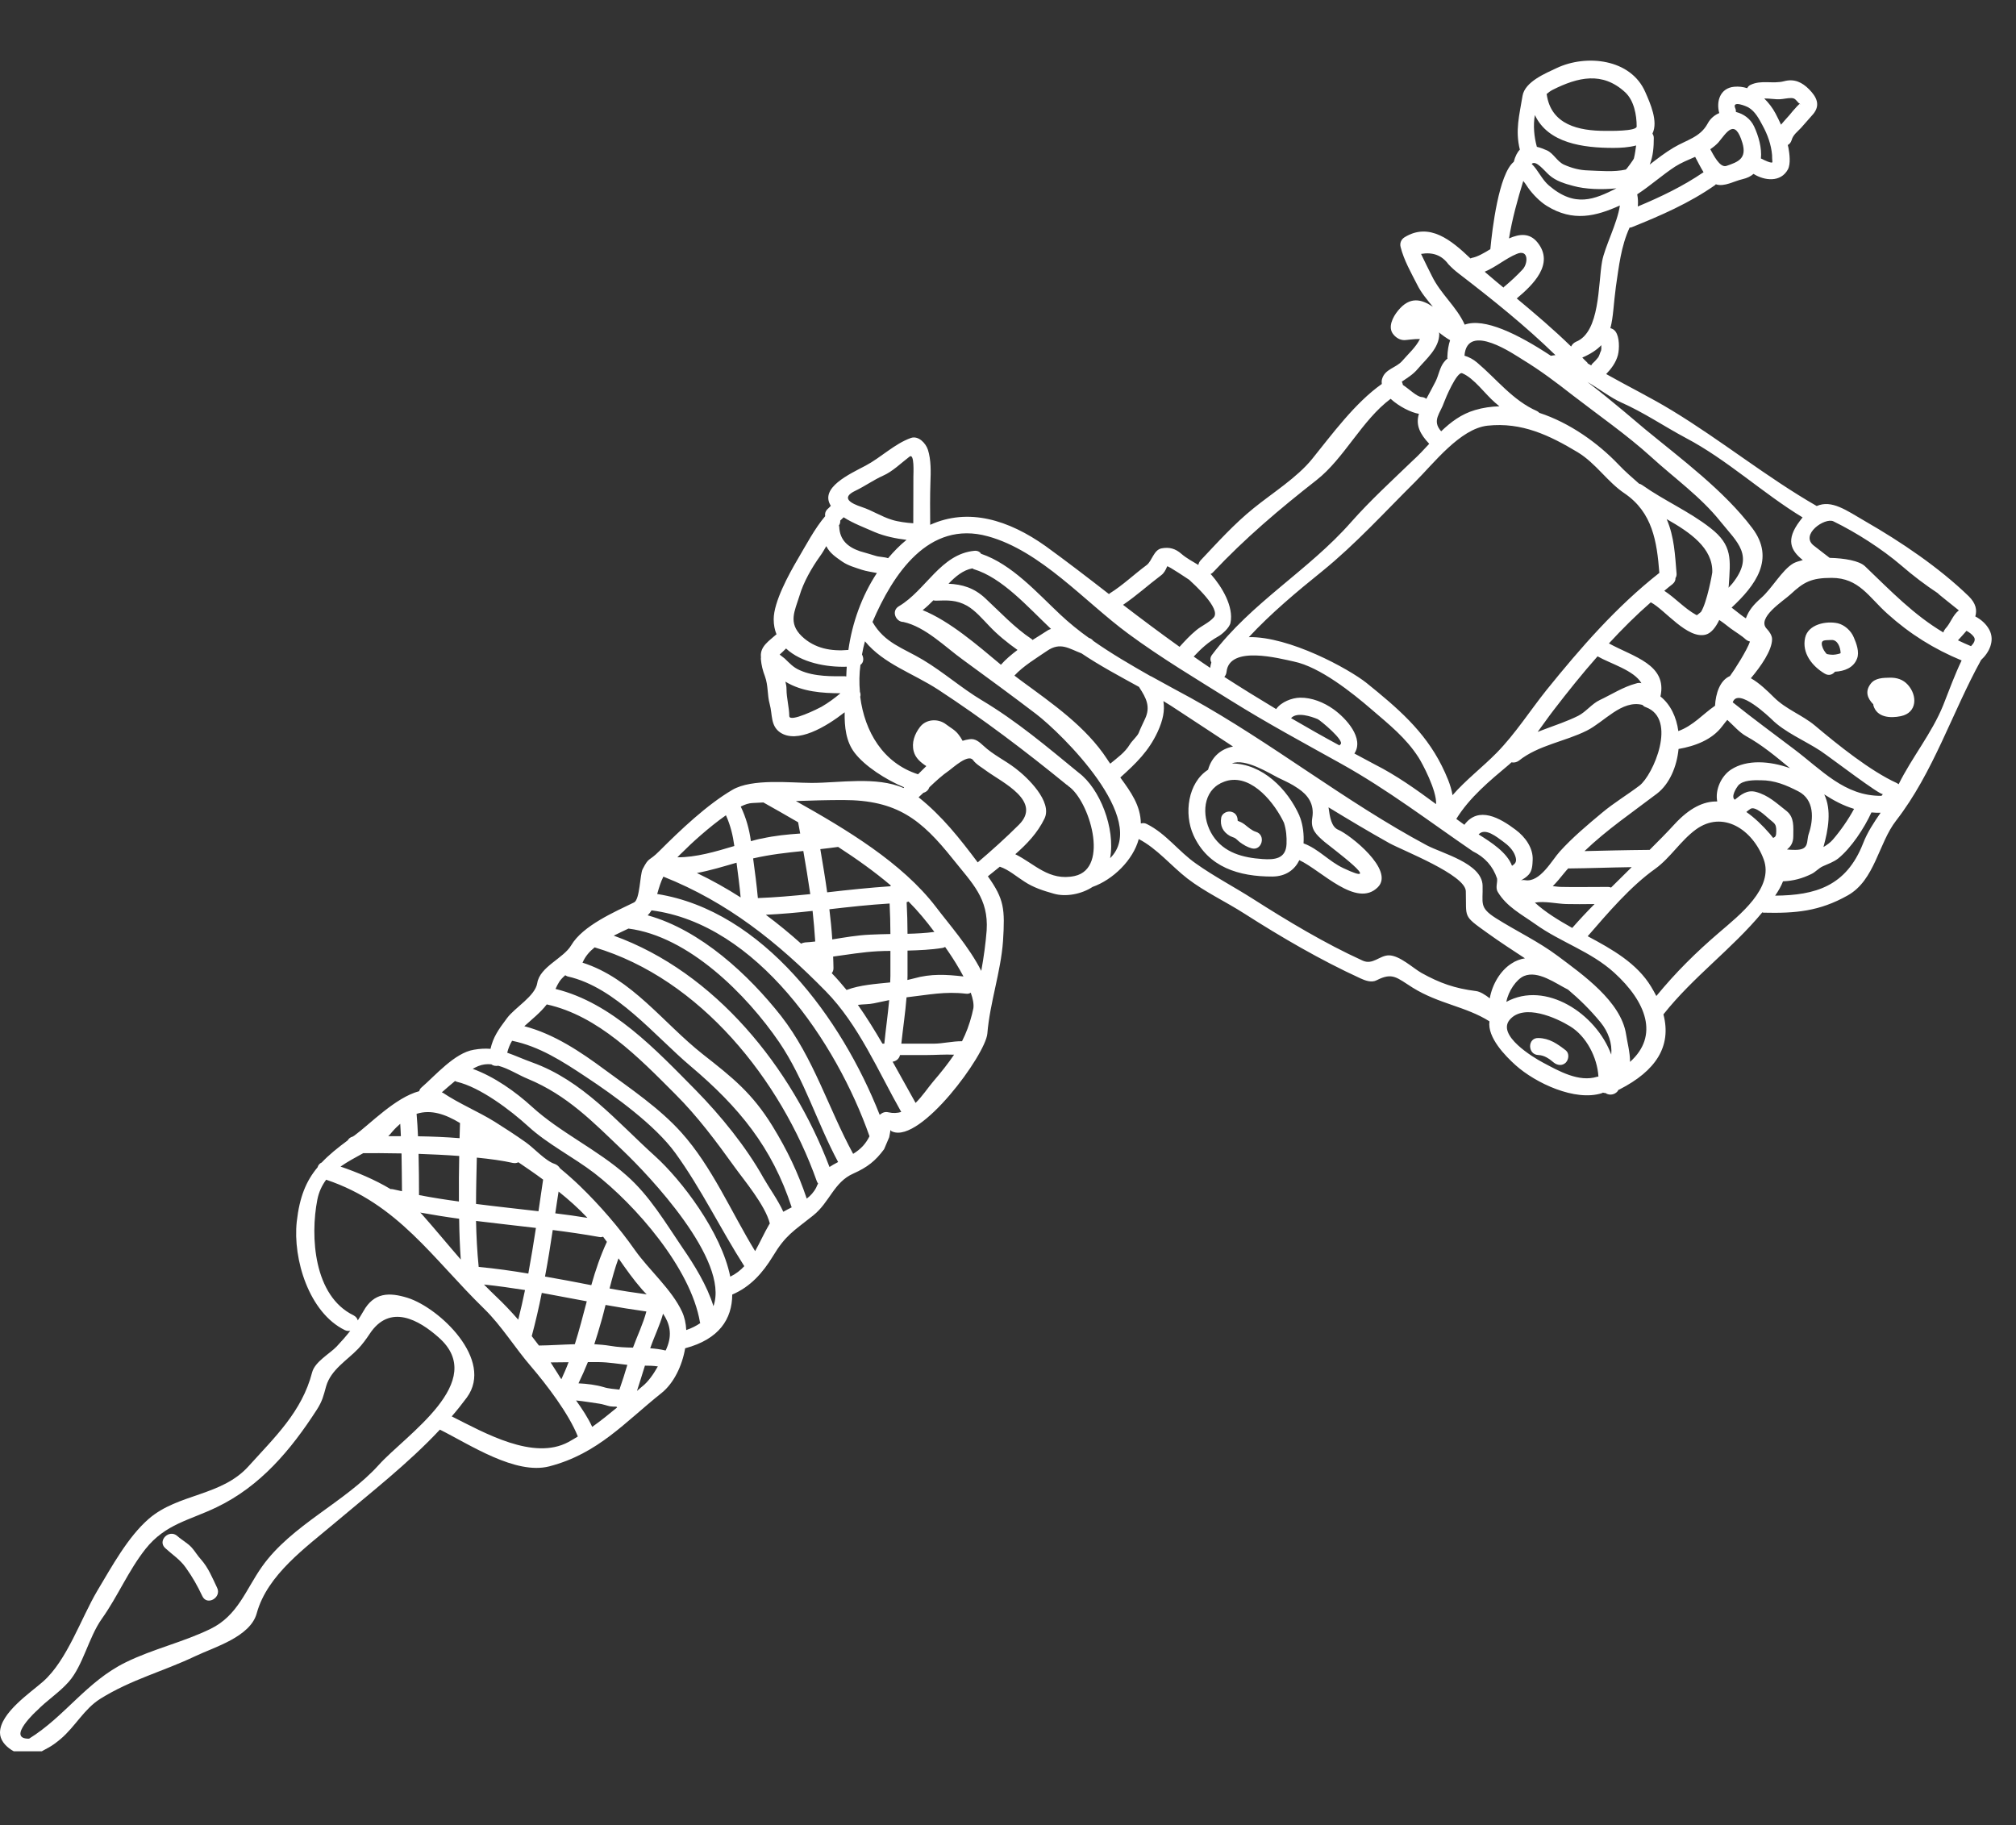 <svg xmlns="http://www.w3.org/2000/svg" xmlns:xlink="http://www.w3.org/1999/xlink" width="95" zoomAndPan="magnify" viewBox="0 0 71.25 64.5" height="86" preserveAspectRatio="xMidYMid meet" version="1.0"><rect x="0" y="0" width="71.25" height="64.5" fill="#333333" stroke="none"/><defs><clipPath id="cdc98add25"><path d="M 0 2 L 70.508 2 L 70.508 61.891 L 0 61.891 Z M 0 2 " clip-rule="nonzero"/></clipPath></defs><g clip-path="url(#cdc98add25)"><path fill="#ffffff" d="M 13.723 40.152 C 13.871 40.152 14.02 40.152 14.168 40.152 C 14.164 40 14.152 39.859 14.145 39.715 C 14.055 39.793 13.953 39.891 13.859 40 C 13.82 40.055 13.77 40.102 13.723 40.152 Z M 13.883 42.027 C 13.992 42.051 14.102 42.074 14.207 42.098 C 14.207 41.66 14.195 41.215 14.191 40.762 C 13.605 40.75 13.121 40.75 12.836 40.754 C 12.562 40.906 12.285 41.051 12.035 41.227 C 12.617 41.426 13.246 41.688 13.805 42.023 C 13.832 42.023 13.855 42.02 13.883 42.027 Z M 13.387 51.77 C 14.348 50.703 17.277 48.82 15.5 47.262 C 14.812 46.652 13.777 46.047 13.059 47.148 C 12.949 47.316 12.797 47.52 12.66 47.664 C 12.258 48.082 11.699 48.402 11.527 48.988 C 11.43 49.34 11.395 49.508 11.199 49.816 C 10.277 51.246 9.199 52.527 7.656 53.266 C 6.699 53.73 5.848 53.852 5.141 54.742 C 4.531 55.516 4.16 56.422 3.594 57.215 C 3.129 57.875 2.934 58.863 2.43 59.434 C 2.094 59.816 1.656 60.09 1.301 60.457 C 1.332 60.422 0.195 61.457 1.027 61.445 C 2.297 60.66 3.062 59.422 4.445 58.746 C 5.406 58.273 6.465 58.039 7.438 57.566 C 8.406 57.094 8.68 56.188 9.258 55.367 C 10.301 53.891 12.195 53.094 13.387 51.77 Z M 16.219 42.461 C 16.215 41.898 16.219 41.344 16.23 40.852 C 15.746 40.816 15.254 40.793 14.793 40.777 C 14.805 41.27 14.809 41.754 14.809 42.234 C 15.277 42.324 15.746 42.398 16.219 42.461 Z M 16.285 44.512 C 16.254 44.086 16.234 43.586 16.227 43.07 C 15.766 43.008 15.309 42.934 14.852 42.852 C 14.867 42.867 14.895 42.891 14.91 42.91 C 15.367 43.426 15.82 43.977 16.285 44.512 Z M 16.242 40.223 C 16.246 40.012 16.254 39.828 16.258 39.688 C 15.746 39.379 15.238 39.199 14.723 39.363 C 14.746 39.625 14.762 39.891 14.773 40.156 C 15.266 40.164 15.754 40.184 16.242 40.223 Z M 18.316 46.637 C 18.402 46.293 18.484 45.941 18.555 45.59 C 18.074 45.516 17.59 45.445 17.105 45.395 C 17.254 45.543 17.395 45.691 17.543 45.828 C 17.797 46.066 18.059 46.344 18.316 46.637 Z M 18.672 45.008 C 18.77 44.473 18.859 43.93 18.941 43.395 C 18.234 43.312 17.531 43.234 16.824 43.148 C 16.836 43.691 16.863 44.23 16.918 44.773 C 17.508 44.828 18.09 44.91 18.672 45.008 Z M 19.031 42.805 C 19.086 42.434 19.141 42.059 19.195 41.688 C 18.914 41.477 18.617 41.277 18.32 41.074 C 18.27 41.102 18.203 41.113 18.125 41.098 C 17.762 41.016 17.324 40.957 16.852 40.91 C 16.84 41.469 16.824 42.012 16.824 42.547 C 17.559 42.641 18.297 42.719 19.031 42.805 Z M 19.84 48.742 C 19.93 48.543 20.02 48.344 20.094 48.141 C 19.867 48.145 19.645 48.148 19.461 48.148 C 19.551 48.289 19.641 48.426 19.723 48.559 C 19.758 48.621 19.797 48.68 19.84 48.742 Z M 20.09 50.961 C 20.207 50.898 20.312 50.832 20.422 50.766 C 20.105 49.961 19.312 48.926 18.77 48.293 C 18.211 47.648 17.723 46.848 17.113 46.254 C 15.281 44.469 14.07 42.543 11.527 41.691 C 11.383 41.887 11.27 42.117 11.215 42.398 C 10.961 43.695 11.086 45.801 12.496 46.484 C 12.582 46.531 12.629 46.594 12.645 46.664 C 12.711 46.559 12.777 46.453 12.84 46.344 C 13.215 45.668 13.758 45.664 14.41 45.867 C 15.531 46.223 17.469 48.055 16.5 49.387 C 16.332 49.613 16.152 49.84 15.965 50.055 C 17.137 50.645 18.855 51.625 20.09 50.961 Z M 20.738 45.988 C 20.207 45.887 19.68 45.789 19.148 45.691 C 19.047 46.199 18.93 46.707 18.793 47.219 C 18.879 47.328 18.965 47.441 19.047 47.551 C 19.445 47.547 19.883 47.516 20.316 47.504 C 20.473 47.004 20.605 46.496 20.738 45.988 Z M 20.758 43.039 C 20.758 43.035 20.754 43.031 20.75 43.027 C 20.43 42.688 20.094 42.391 19.742 42.109 C 19.699 42.367 19.664 42.621 19.625 42.879 C 20.008 42.926 20.387 42.977 20.758 43.039 Z M 21.449 43.887 C 21.402 43.828 21.363 43.766 21.316 43.707 C 21.273 43.719 21.227 43.727 21.176 43.715 C 20.633 43.617 20.082 43.539 19.535 43.469 C 19.453 44.016 19.367 44.562 19.262 45.113 C 19.812 45.207 20.355 45.312 20.898 45.418 C 21.047 44.891 21.219 44.379 21.449 43.887 Z M 21.812 49.738 C 21.801 49.73 21.797 49.723 21.785 49.711 C 21.711 49.711 21.629 49.711 21.559 49.699 C 21.43 49.672 21.301 49.621 21.176 49.605 C 20.902 49.566 20.637 49.52 20.359 49.492 C 20.574 49.789 20.777 50.098 20.93 50.426 C 21.234 50.211 21.523 49.977 21.812 49.738 Z M 21.891 49.109 C 21.992 48.82 22.086 48.527 22.172 48.234 C 21.84 48.199 21.512 48.141 21.168 48.137 C 21.055 48.137 20.918 48.137 20.777 48.137 C 20.676 48.387 20.566 48.637 20.445 48.887 C 20.754 48.902 21.066 48.941 21.332 49.02 C 21.512 49.078 21.707 49.086 21.891 49.109 Z M 22.371 47.625 C 22.52 47.215 22.734 46.773 22.844 46.348 C 22.363 46.281 21.879 46.203 21.402 46.117 C 21.348 46.324 21.301 46.531 21.242 46.723 C 21.168 46.992 21.086 47.25 21.004 47.504 C 21.191 47.516 21.379 47.531 21.566 47.562 C 21.84 47.609 22.105 47.621 22.371 47.625 Z M 22.855 45.742 C 22.801 45.688 22.746 45.633 22.695 45.574 C 22.391 45.227 22.125 44.852 21.859 44.469 C 21.734 44.809 21.637 45.172 21.543 45.535 C 21.98 45.617 22.414 45.684 22.855 45.742 Z M 23.25 48.289 C 23.094 48.266 22.945 48.262 22.793 48.262 C 22.699 48.559 22.609 48.859 22.512 49.156 C 22.57 49.102 22.637 49.051 22.699 48.996 C 22.906 48.836 23.094 48.566 23.25 48.289 Z M 23.559 47.652 C 23.773 47.152 23.664 46.766 23.434 46.426 C 23.32 46.84 23.121 47.234 22.98 47.648 C 23.16 47.66 23.344 47.684 23.523 47.727 C 23.535 47.707 23.551 47.68 23.559 47.652 Z M 24.75 46.758 C 24.746 46.746 24.738 46.738 24.738 46.727 C 24.414 44.812 22.449 42.574 21.004 41.457 C 20.27 40.895 19.344 40.426 18.676 39.812 C 18.039 39.23 16.969 38.422 16.145 38.23 C 16.117 38.223 16.102 38.211 16.082 38.203 C 15.922 38.336 15.762 38.473 15.613 38.605 C 15.629 38.609 15.645 38.613 15.656 38.621 C 16.242 39.012 16.887 39.273 17.488 39.645 C 17.855 39.875 18.219 40.113 18.574 40.363 C 18.867 40.566 19.273 41.027 19.605 41.133 C 19.68 41.16 19.75 41.215 19.793 41.289 C 20.039 41.492 20.277 41.703 20.492 41.91 C 21.191 42.586 21.883 43.383 22.438 44.176 C 22.938 44.883 23.742 45.57 24.105 46.355 C 24.195 46.551 24.242 46.77 24.254 47.004 C 24.449 46.938 24.613 46.852 24.75 46.758 Z M 25.215 46.16 C 25.793 44.531 22.914 41.52 22.027 40.672 C 20.961 39.652 20.051 38.707 18.66 38.129 C 18.332 37.996 17.977 37.762 17.613 37.664 C 17.52 37.68 17.426 37.664 17.363 37.613 C 17.207 37.598 17.059 37.613 16.902 37.676 C 16.84 37.703 16.773 37.734 16.707 37.773 C 17.473 38.051 18.219 38.582 18.797 39.109 C 19.801 40.027 21.121 40.629 22.141 41.539 C 22.961 42.258 23.516 43.207 24.125 44.102 C 24.535 44.695 24.992 45.434 25.215 46.16 Z M 25.953 29.898 C 25.902 29.52 25.816 29.164 25.656 28.812 C 25.051 29.234 24.402 29.832 24.137 30.102 C 24.062 30.168 24.004 30.234 23.941 30.297 C 24.598 30.301 25.285 30.098 25.953 29.898 Z M 25.809 45.117 C 26.008 45.02 26.168 44.895 26.305 44.746 C 25.473 43.449 24.785 42.012 23.867 40.746 C 23.156 39.766 21.734 38.734 20.699 38.051 C 19.887 37.512 19.062 36.977 18.098 36.781 C 18.023 36.906 17.965 37.047 17.926 37.203 C 18.199 37.297 18.477 37.426 18.812 37.547 C 20.598 38.191 21.781 39.621 23.152 40.859 C 24.082 41.699 25.492 43.539 25.809 45.117 Z M 26.176 31.715 C 26.141 31.309 26.082 30.895 26.031 30.488 C 25.57 30.621 25.098 30.766 24.629 30.852 C 25.168 31.109 25.68 31.398 26.176 31.715 Z M 27.184 43.273 C 27.188 43.262 27.199 43.25 27.207 43.238 C 27.051 42.598 26.281 41.688 25.977 41.262 C 25.316 40.344 24.656 39.453 23.855 38.656 C 22.582 37.379 21.141 35.895 19.324 35.496 C 19.098 35.789 18.805 36.016 18.531 36.266 C 19.578 36.539 20.516 37.168 21.371 37.801 C 22.293 38.48 23.309 39.164 24.078 40.02 C 25.164 41.227 25.844 42.836 26.688 44.215 C 26.859 43.91 27.008 43.574 27.184 43.273 Z M 27.684 42.824 C 27.777 42.77 27.879 42.719 27.98 42.668 C 27.289 40.547 26.113 39.121 24.414 37.684 C 23.141 36.613 21.77 34.891 20.066 34.508 C 20.031 34.5 20.008 34.48 19.977 34.465 C 19.781 34.637 19.73 34.742 19.633 34.949 C 21.637 35.441 23.188 37.109 24.59 38.527 C 25.473 39.426 26.375 40.535 26.984 41.629 C 27.188 41.988 27.492 42.402 27.684 42.824 Z M 28.281 29.457 C 28.258 29.324 28.234 29.191 28.207 29.059 C 27.793 28.816 27.383 28.586 26.98 28.359 C 26.852 28.367 26.719 28.371 26.59 28.379 C 26.473 28.383 26.332 28.426 26.18 28.504 C 26.367 28.895 26.48 29.297 26.539 29.727 C 26.672 29.691 26.801 29.652 26.93 29.633 C 27.383 29.531 27.832 29.488 28.281 29.457 Z M 28.637 31.598 C 28.562 31.09 28.48 30.578 28.391 30.074 C 27.797 30.133 27.215 30.199 26.617 30.336 C 26.68 30.801 26.742 31.27 26.785 31.738 C 27.398 31.715 28.02 31.66 28.637 31.598 Z M 28.812 33.273 C 28.789 32.914 28.758 32.551 28.719 32.191 C 28.164 32.254 27.617 32.301 27.066 32.328 C 27.496 32.648 27.91 32.988 28.312 33.348 C 28.352 33.328 28.398 33.312 28.453 33.305 C 28.57 33.301 28.691 33.285 28.812 33.273 Z M 28.914 41.824 C 28.895 41.805 28.879 41.777 28.867 41.742 C 27.598 38.168 24.754 34.594 21.016 33.48 C 20.836 33.625 20.688 33.793 20.594 34.008 C 20.594 34.012 20.586 34.016 20.586 34.02 C 22.328 34.574 23.438 36.152 24.84 37.258 C 25.895 38.086 26.586 38.633 27.305 39.801 C 27.828 40.656 28.203 41.441 28.512 42.359 C 28.645 42.258 28.762 42.133 28.848 41.965 C 28.867 41.91 28.891 41.871 28.914 41.824 Z M 29.035 24.977 C 29.277 24.836 29.496 24.676 29.703 24.5 C 29.07 24.496 28.352 24.453 27.758 24.09 C 27.781 24.176 27.797 24.262 27.797 24.352 C 27.797 24.676 27.891 24.984 27.895 25.305 C 27.902 25.551 28.949 25.027 29.035 24.977 Z M 29.316 41.242 C 29.395 41.191 29.488 41.133 29.621 41.066 C 28.879 39.688 28.43 38.145 27.539 36.832 C 26.387 35.148 24.34 33.09 22.211 32.816 C 22.039 32.898 21.863 32.98 21.691 33.066 C 25.281 34.359 27.984 37.73 29.316 41.242 Z M 29.926 23.562 C 29.203 23.586 28.309 23.414 27.781 22.918 C 27.711 22.992 27.633 23.059 27.555 23.133 C 27.633 23.191 27.73 23.27 27.734 23.273 C 27.91 23.441 28.031 23.582 28.262 23.684 C 28.793 23.926 29.457 23.898 29.859 23.898 C 29.879 23.898 29.895 23.906 29.91 23.906 C 29.91 23.902 29.91 23.895 29.91 23.883 C 29.91 23.777 29.922 23.668 29.926 23.562 Z M 30.152 40.777 C 30.438 40.602 30.602 40.41 30.73 40.156 C 29.57 36.848 26.746 32.652 23.027 32.172 C 22.988 32.238 22.945 32.293 22.891 32.348 C 24.766 32.867 26.469 34.461 27.609 35.91 C 28.762 37.395 29.273 39.164 30.152 40.777 Z M 30.992 20.25 C 30.812 20.215 30.633 20.191 30.461 20.137 C 30.219 20.055 29.977 19.992 29.762 19.844 C 29.535 19.684 29.328 19.551 29.203 19.301 C 29.133 19.418 29.066 19.543 28.984 19.652 C 28.688 20.066 28.398 20.57 28.254 21.059 C 28.086 21.598 27.848 22.012 28.336 22.484 C 28.793 22.922 29.383 23.023 29.984 22.969 C 30.117 22.016 30.457 21.062 30.992 20.25 Z M 31.426 35.344 C 31.246 35.379 31.062 35.418 30.887 35.457 C 30.707 35.496 30.504 35.488 30.32 35.512 C 30.629 35.953 30.914 36.414 31.188 36.883 C 31.207 36.883 31.234 36.883 31.254 36.883 C 31.305 36.367 31.379 35.859 31.426 35.344 Z M 31.469 33.008 C 31.469 32.652 31.457 32.289 31.441 31.93 C 30.73 31.973 30.02 32.051 29.312 32.133 C 29.355 32.48 29.391 32.836 29.414 33.199 C 29.852 33.129 30.293 33.051 30.738 33.031 C 30.98 33.02 31.223 33.012 31.469 33.008 Z M 31.469 34.492 C 31.469 34.195 31.469 33.898 31.469 33.605 C 31.32 33.605 31.168 33.609 31.02 33.617 C 30.492 33.645 29.969 33.734 29.445 33.805 C 29.449 33.945 29.457 34.078 29.457 34.215 C 29.457 34.289 29.434 34.348 29.395 34.391 C 29.582 34.582 29.754 34.785 29.922 34.988 C 29.926 34.984 29.926 34.98 29.934 34.98 C 30.395 34.809 30.938 34.773 31.461 34.719 C 31.461 34.648 31.469 34.57 31.469 34.492 Z M 31.469 31.32 C 31.473 31.312 31.48 31.301 31.484 31.293 C 30.914 30.809 30.277 30.355 29.621 29.93 C 29.41 29.961 29.199 29.984 28.992 30.008 C 29.078 30.52 29.164 31.023 29.234 31.535 C 29.98 31.449 30.727 31.371 31.469 31.32 Z M 31.387 19.727 C 31.586 19.492 31.801 19.27 32.039 19.078 C 31.68 19.035 31.273 18.957 30.906 18.801 C 30.535 18.637 30.152 18.496 29.816 18.281 C 29.777 18.32 29.734 18.359 29.695 18.398 C 29.703 18.457 29.684 18.52 29.648 18.574 C 29.648 18.586 29.66 18.598 29.66 18.609 C 29.676 19.082 29.961 19.332 30.391 19.48 C 30.57 19.535 30.758 19.582 30.938 19.641 C 31.078 19.688 31.238 19.676 31.387 19.727 Z M 31.398 39.309 C 31.566 39.348 31.719 39.336 31.852 39.297 C 31.039 37.863 30.348 36.219 29.188 35.035 C 27.484 33.297 25.715 31.883 23.445 30.98 C 23.359 31.152 23.297 31.344 23.227 31.594 C 26.965 32.188 29.75 35.996 31.09 39.398 C 31.098 39.395 31.102 39.391 31.105 39.387 C 31.191 39.316 31.285 39.281 31.398 39.309 Z M 32.281 16.848 C 32.281 16.73 32.324 16.004 32.145 16.137 C 31.852 16.359 31.547 16.664 31.207 16.812 C 30.875 16.961 30.57 17.18 30.238 17.34 C 29.688 17.598 30.09 17.797 30.457 17.918 C 30.836 18.043 31.141 18.254 31.527 18.371 C 31.738 18.438 32.039 18.477 32.277 18.492 C 32.277 17.93 32.281 17.379 32.281 16.848 Z M 33.023 32.934 C 32.738 32.551 32.438 32.188 32.109 31.859 C 32.09 31.871 32.066 31.875 32.043 31.883 C 32.062 32.254 32.074 32.629 32.074 33 C 32.395 32.992 32.711 32.977 33.023 32.934 Z M 34.051 34.508 C 33.875 34.176 33.68 33.871 33.574 33.715 C 33.52 33.629 33.457 33.547 33.402 33.465 C 33.375 33.48 33.352 33.492 33.309 33.5 C 32.902 33.566 32.488 33.582 32.074 33.594 C 32.074 33.895 32.074 34.195 32.074 34.492 C 32.074 34.543 32.07 34.582 32.07 34.633 C 32.148 34.613 32.223 34.598 32.297 34.578 C 32.902 34.406 33.445 34.438 34.051 34.508 Z M 33.719 37.273 C 33.395 37.258 33.047 37.285 32.766 37.285 C 32.527 37.285 32.148 37.285 31.809 37.285 C 31.777 37.422 31.668 37.504 31.547 37.52 C 31.816 38.008 32.086 38.492 32.359 38.977 C 32.598 38.742 32.793 38.445 32.977 38.227 C 33.262 37.895 33.508 37.586 33.719 37.273 Z M 34.402 35.629 C 34.422 35.484 34.383 35.289 34.309 35.082 C 34.266 35.109 34.207 35.129 34.137 35.117 C 33.395 35.031 32.824 35.156 32.098 35.238 C 32.078 35.242 32.059 35.246 32.039 35.246 C 31.996 35.797 31.914 36.332 31.855 36.883 C 32.266 36.883 32.613 36.883 33 36.883 C 33.312 36.883 33.668 36.793 34 36.797 C 34.145 36.512 34.262 36.203 34.352 35.848 C 34.367 35.777 34.383 35.703 34.402 35.629 Z M 34.871 32.879 C 34.941 31.75 34.371 31.227 33.672 30.352 C 32.562 28.961 31.703 28.273 29.801 28.273 C 29.238 28.273 28.684 28.289 28.129 28.309 C 29.91 29.309 31.883 30.488 33.078 32.051 C 33.52 32.637 34.254 33.465 34.68 34.312 C 34.77 33.82 34.836 33.328 34.871 32.879 Z M 35.375 23.492 C 35.547 23.297 35.75 23.129 35.961 22.969 C 35.609 22.719 35.254 22.434 34.961 22.121 C 34.723 21.875 34.473 21.578 34.176 21.406 C 33.793 21.195 33.492 21.215 33.082 21.227 C 33.047 21.23 33.016 21.223 32.988 21.215 C 32.867 21.34 32.742 21.457 32.609 21.562 C 33.57 21.953 34.531 22.789 35.375 23.492 Z M 36.012 29.145 C 36.84 28.316 35.426 27.652 34.871 27.25 C 34.719 27.133 34.504 27.02 34.387 26.859 C 34.219 26.633 33.68 27.133 33.547 27.227 C 33.293 27.402 33.07 27.609 32.848 27.82 C 32.816 27.91 32.742 27.992 32.637 28.016 C 32.582 28.07 32.52 28.121 32.465 28.176 C 33.301 28.844 33.914 29.625 34.555 30.477 C 35.059 30.047 35.547 29.609 36.012 29.145 Z M 37.023 22.281 C 37.062 22.254 37.105 22.242 37.145 22.227 C 36.312 21.438 35.418 20.414 34.41 20.113 C 34.395 20.105 34.383 20.098 34.367 20.086 C 34.039 20.145 33.766 20.375 33.523 20.629 C 34.008 20.652 34.422 20.77 34.824 21.145 C 35.348 21.633 35.859 22.184 36.457 22.582 C 36.473 22.586 36.477 22.605 36.492 22.617 C 36.672 22.504 36.855 22.391 37.023 22.281 Z M 37.984 30.957 C 39.23 30.68 38.496 28.281 37.758 27.781 C 37.746 27.773 37.738 27.762 37.73 27.75 C 37.719 27.742 37.707 27.742 37.699 27.734 C 36.234 26.539 34.75 25.414 33.168 24.379 C 32.266 23.789 31.238 23.473 30.57 22.664 C 30.527 22.816 30.492 22.969 30.465 23.129 C 30.535 23.258 30.527 23.418 30.41 23.496 C 30.367 23.812 30.363 24.129 30.391 24.449 C 30.414 24.504 30.422 24.566 30.402 24.625 C 30.559 25.852 31.207 26.965 32.445 27.363 C 32.543 27.266 32.637 27.172 32.738 27.074 C 32.539 26.945 32.355 26.789 32.293 26.555 C 32.211 26.246 32.324 25.941 32.512 25.695 C 32.73 25.406 33.16 25.383 33.441 25.602 C 33.598 25.723 33.75 25.793 33.875 25.957 C 33.93 26.027 33.98 26.102 34.02 26.18 C 34.094 26.156 34.176 26.137 34.262 26.125 C 34.465 26.09 34.609 26.219 34.754 26.352 C 35.109 26.684 35.52 26.867 35.898 27.16 C 36.305 27.469 37.207 28.328 36.914 28.93 C 36.668 29.438 36.293 29.828 35.883 30.188 C 36.562 30.523 37.078 31.152 37.984 30.957 Z M 40.469 25.402 C 40.672 24.973 40.504 24.66 40.27 24.301 C 40.266 24.293 40.266 24.289 40.258 24.277 C 39.57 23.898 38.871 23.527 38.223 23.09 C 37.785 22.926 37.48 22.676 37.008 23 C 36.625 23.262 36.172 23.531 35.852 23.875 C 35.93 23.934 36.012 23.996 36.09 24.055 C 37.184 24.859 38.383 25.68 39.137 26.84 C 39.168 26.895 39.207 26.941 39.238 26.988 C 39.488 26.781 39.758 26.594 39.93 26.309 C 40.004 26.184 40.188 26.027 40.242 25.906 C 40.309 25.734 40.391 25.574 40.469 25.402 Z M 42.895 21.82 C 43.168 21.512 42.172 20.625 42.027 20.488 C 42.051 20.508 41.266 19.973 41.25 20.016 C 41.199 20.141 41.141 20.254 41.035 20.332 C 40.578 20.676 40.164 21.055 39.691 21.375 C 40.348 21.879 41.012 22.375 41.688 22.859 C 41.875 22.652 42.059 22.453 42.277 22.273 C 42.469 22.113 42.73 22.008 42.895 21.82 Z M 45.469 29.828 C 45.48 29.57 45.457 29.328 45.379 29.078 C 45.055 28.395 44.277 27.398 43.41 27.582 C 43.309 27.605 43.219 27.641 43.137 27.68 C 43.113 27.699 43.098 27.707 43.07 27.719 C 42.477 28.078 42.48 28.945 42.863 29.531 C 43.258 30.137 43.926 30.312 44.621 30.359 C 45.039 30.387 45.445 30.359 45.469 29.828 Z M 47.375 26.305 C 47.539 26.18 46.66 25.453 46.57 25.414 C 46.352 25.324 45.84 25.145 45.629 25.379 C 46.191 25.707 46.762 26.031 47.34 26.344 C 47.352 26.328 47.359 26.316 47.375 26.305 Z M 47.477 30.68 C 49.031 31.414 47.055 29.957 46.809 29.75 C 46.512 29.492 46.312 29.312 46.379 28.902 C 46.461 28.402 46.211 28.09 45.883 27.867 C 45.824 27.832 45.766 27.793 45.707 27.754 C 45.527 27.648 45.332 27.562 45.164 27.48 C 44.895 27.348 44.008 26.781 43.539 26.98 C 44.613 26.992 45.5 27.875 45.926 28.828 C 45.93 28.84 45.93 28.852 45.934 28.863 C 45.938 28.871 45.949 28.887 45.953 28.902 C 46.051 29.176 46.09 29.5 46.07 29.805 C 46.598 29.996 46.965 30.441 47.477 30.68 Z M 49.926 16.281 C 50.133 16.094 50.324 15.887 50.512 15.684 C 50.195 15.348 50.023 15.031 50.148 14.625 C 49.867 14.578 49.445 14.367 49.148 14.094 C 48.129 14.855 47.512 16.195 46.531 16.965 C 45.219 17.992 44 19.023 42.859 20.238 C 42.832 20.262 42.809 20.273 42.781 20.289 C 42.789 20.297 42.801 20.301 42.809 20.309 C 43.18 20.73 43.609 21.434 43.488 22.012 C 43.453 22.184 43.188 22.422 43.047 22.496 C 42.699 22.691 42.445 22.93 42.188 23.203 C 42.383 23.336 42.57 23.473 42.77 23.602 C 42.781 23.535 42.793 23.469 42.812 23.41 C 42.77 23.336 42.762 23.234 42.836 23.141 C 44.223 21.293 46.246 20.164 47.75 18.453 C 48.43 17.684 49.188 16.992 49.926 16.281 Z M 50.754 28.418 C 50.785 27.941 50.258 26.957 50.133 26.766 C 49.688 26.074 49.09 25.602 48.477 25.074 C 47.789 24.48 46.648 23.57 45.73 23.379 C 45.219 23.27 43.445 22.793 43.348 23.746 C 43.34 23.82 43.309 23.879 43.27 23.922 C 43.875 24.312 44.488 24.691 45.102 25.059 C 45.277 24.809 45.66 24.66 45.945 24.656 C 46.363 24.648 46.789 24.824 47.121 25.059 C 47.59 25.391 48.219 26.102 47.867 26.629 C 48.105 26.754 48.344 26.883 48.582 27.012 C 49.355 27.402 50.059 27.906 50.754 28.418 Z M 51.152 12.621 C 51.16 12.383 51.195 12.184 51.25 12.023 C 51.109 11.941 50.984 11.852 50.855 11.746 C 50.855 11.766 50.867 11.777 50.867 11.797 C 50.867 12.309 50.398 12.691 50.105 13.039 C 49.941 13.234 49.742 13.352 49.543 13.488 C 49.562 13.523 49.574 13.562 49.582 13.605 C 49.773 13.723 50.074 14.023 50.242 14.031 C 50.312 14.035 50.367 14.062 50.41 14.094 C 50.52 13.887 50.633 13.688 50.738 13.477 C 50.844 13.266 50.883 12.988 51.031 12.801 C 51.07 12.75 51.109 12.707 51.16 12.672 C 51.156 12.656 51.148 12.645 51.152 12.621 Z M 52.992 14.359 C 52.941 14.316 52.891 14.273 52.84 14.23 C 52.484 13.926 52.105 13.371 51.68 13.191 C 51.492 13.109 51.078 14.098 51.039 14.211 C 50.906 14.609 50.594 14.859 50.934 15.242 C 51.277 14.914 51.648 14.633 52.129 14.492 C 52.414 14.406 52.703 14.367 52.992 14.359 Z M 53.414 34.055 C 53.57 33.949 53.73 33.895 53.895 33.867 C 53.461 33.582 53.02 33.297 52.559 32.965 C 51.684 32.34 51.832 32.445 51.805 31.492 C 51.785 30.914 49.586 30.062 49.102 29.797 C 48.383 29.395 47.664 28.965 46.953 28.531 C 47 28.883 47.055 29.223 47.297 29.324 C 47.703 29.492 49.305 30.75 48.695 31.355 C 47.941 32.109 46.691 30.754 45.922 30.398 C 45.758 30.734 45.449 30.973 44.969 30.977 C 43.793 30.98 42.695 30.652 42.18 29.516 C 41.836 28.758 41.98 27.664 42.695 27.203 C 42.828 26.73 43.168 26.461 43.578 26.383 C 42.84 25.898 42.109 25.414 41.379 24.938 C 41.293 24.883 41.207 24.832 41.117 24.777 C 41.172 25.117 41.102 25.453 40.914 25.863 C 40.594 26.551 40.152 26.973 39.594 27.477 C 39.977 28 40.312 28.473 40.32 29.102 C 40.387 29.082 40.457 29.082 40.531 29.121 C 41.215 29.461 41.652 30.09 42.27 30.52 C 42.918 30.98 43.613 31.34 44.281 31.766 C 45.512 32.551 46.824 33.34 48.152 33.945 C 48.516 34.117 48.754 33.762 49.086 33.762 C 49.465 33.762 49.941 34.215 50.238 34.383 C 50.891 34.746 51.418 34.93 52.156 35.023 C 52.309 35.039 52.484 35.152 52.652 35.281 C 52.738 34.789 53.027 34.301 53.414 34.055 Z M 53.438 30.598 C 53.551 30.52 53.625 30.457 53.551 30.246 C 53.477 30.035 53.301 29.867 53.125 29.742 C 52.902 29.582 52.492 29.234 52.258 29.488 C 52.707 29.77 53.262 30.125 53.438 30.598 Z M 53.812 9.523 C 54.008 9.316 54.035 8.793 53.605 8.973 C 53.223 9.129 52.863 9.441 52.473 9.602 C 52.504 9.633 52.539 9.664 52.574 9.691 C 52.758 9.852 52.945 10.004 53.137 10.164 C 53.141 10.16 53.145 10.148 53.148 10.145 C 53.371 9.961 53.621 9.73 53.812 9.523 Z M 54.812 12.574 C 54.867 12.562 54.922 12.555 54.973 12.551 C 53.902 11.508 52.75 10.586 51.551 9.664 C 51.422 9.566 51.301 9.457 51.188 9.336 C 50.957 9.023 50.641 8.902 50.223 8.973 C 50.344 9.234 50.48 9.496 50.605 9.75 C 50.918 10.395 51.477 10.832 51.766 11.473 C 52.457 11.223 53.641 11.801 54.812 12.574 Z M 56.355 31.949 C 55.918 31.953 55.711 31.957 55.352 31.949 C 55.035 31.941 54.586 31.836 54.246 31.898 C 54.621 32.242 55.086 32.523 55.566 32.793 C 55.82 32.504 56.082 32.223 56.355 31.949 Z M 56.453 38.051 C 56.465 38.047 56.477 38.051 56.492 38.047 C 56.453 37.371 56.066 36.621 55.492 36.27 C 55.004 35.969 53.859 35.453 53.359 36.035 C 52.887 36.586 54.191 37.371 54.523 37.547 C 55.09 37.848 55.797 38.258 56.453 38.051 Z M 57.129 6.656 C 56.621 6.707 56.031 6.691 55.602 6.57 C 55.305 6.492 54.992 6.398 54.758 6.191 C 54.574 6.031 54.285 5.645 54.133 5.793 C 54.355 6 54.492 6.344 54.742 6.555 C 55.668 7.348 56.348 7.047 57.129 6.656 Z M 56.945 37.27 C 56.984 36.879 56.844 36.469 56.57 36.133 C 56.199 35.68 55.816 35.309 55.418 34.973 C 54.984 34.758 54.363 34.285 53.863 34.492 C 53.59 34.609 53.305 35.031 53.238 35.406 C 54.625 34.648 56.41 35.816 56.945 37.27 Z M 56.621 9.242 C 56.711 8.73 57.164 7.883 57.25 7.262 C 56.395 7.648 55.59 7.848 54.668 7.277 C 54.426 7.129 54.172 6.867 54.008 6.637 C 53.938 6.531 53.883 6.449 53.836 6.395 C 53.637 7.039 53.441 7.746 53.332 8.426 C 53.703 8.262 54.062 8.223 54.34 8.57 C 54.949 9.328 54.176 10.07 53.605 10.547 C 54.266 11.098 54.906 11.641 55.527 12.246 C 55.562 12.176 55.613 12.117 55.699 12.078 C 56.555 11.738 56.477 10.039 56.621 9.242 Z M 57.844 4.469 C 57.844 4.066 57.75 3.551 57.438 3.262 C 56.633 2.52 55.773 2.723 54.871 3.176 C 54.789 3.219 54.723 3.27 54.656 3.328 C 54.656 3.328 54.664 3.332 54.664 3.332 C 54.816 4.414 55.801 4.625 56.734 4.625 C 56.863 4.625 57.844 4.645 57.844 4.469 Z M 56.938 31.367 C 57.184 31.125 57.422 30.887 57.668 30.645 C 56.859 30.656 56.199 30.684 55.449 30.691 C 55.445 30.691 55.434 30.684 55.43 30.684 C 55.379 30.738 55.336 30.785 55.289 30.844 C 55.145 31.023 55.012 31.184 54.879 31.316 C 54.988 31.328 55.094 31.344 55.199 31.344 C 55.715 31.355 56.031 31.344 56.836 31.344 C 56.875 31.344 56.906 31.355 56.938 31.367 Z M 57.609 37.527 C 58.641 36.605 58.184 35.406 57.051 34.375 C 56.215 33.617 55.168 33.305 54.27 32.664 C 53.77 32.309 53.25 32.047 52.934 31.52 C 52.844 31.371 52.93 31.195 52.91 31.047 C 52.762 30.609 52.477 30.293 52.055 30.086 C 50.508 29.027 49.039 27.902 47.395 26.988 C 46.07 26.25 44.785 25.559 43.496 24.754 C 42.273 23.988 41.039 23.254 39.875 22.395 C 38.344 21.27 36.785 19.465 34.914 18.953 C 32.809 18.371 31.555 20.305 30.836 21.98 C 31.266 22.73 31.918 22.898 32.621 23.32 C 33.34 23.75 33.98 24.316 34.691 24.742 C 35.941 25.488 37.004 26.391 38.125 27.309 C 38.125 27.309 38.125 27.309 38.129 27.312 C 38.867 27.867 39.426 29.266 39.234 30.328 C 40.625 28.961 37.516 25.922 36.625 25.238 C 35.77 24.586 34.91 23.957 34.043 23.324 C 33.41 22.871 32.711 22.152 31.926 21.98 C 31.66 21.98 31.484 21.586 31.773 21.422 C 32.723 20.859 33.246 19.578 34.441 19.465 C 34.551 19.457 34.629 19.5 34.672 19.57 C 35.762 19.938 36.648 20.945 37.473 21.719 C 37.781 22.008 38.125 22.289 38.488 22.547 C 38.492 22.547 38.492 22.547 38.496 22.547 C 38.562 22.57 38.605 22.605 38.637 22.648 C 39.277 23.098 39.969 23.5 40.656 23.891 C 40.68 23.898 40.695 23.906 40.715 23.918 C 41.184 24.18 41.645 24.426 42.082 24.664 C 44.945 26.246 47.531 28.324 50.422 29.871 C 50.973 30.164 52.375 30.508 52.398 31.293 C 52.418 31.918 52.262 32.062 52.863 32.445 C 53.59 32.906 54.371 33.27 55.062 33.789 C 55.926 34.438 57.289 35.387 57.469 36.551 C 57.508 36.816 57.613 37.203 57.609 37.527 Z M 57.746 5.598 C 57.785 5.438 57.805 5.289 57.824 5.141 C 57.562 5.211 57.27 5.227 57.023 5.227 C 55.949 5.227 54.715 5.062 54.246 4.066 C 54.18 4.434 54.219 4.836 54.316 5.188 C 54.426 5.215 54.547 5.258 54.676 5.316 C 54.906 5.422 55.035 5.711 55.277 5.82 C 55.551 5.941 55.828 6.016 56.133 6.023 C 56.559 6.039 57.043 6.086 57.461 5.992 C 57.48 5.988 57.734 5.641 57.746 5.598 Z M 57.816 24.156 C 57.891 24.129 57.957 24.129 58.012 24.145 C 57.758 23.691 56.91 23.453 56.461 23.195 C 55.918 23.809 55.406 24.449 54.902 25.105 C 54.715 25.348 54.535 25.609 54.344 25.867 C 54.426 25.836 54.504 25.801 54.594 25.77 C 54.984 25.625 55.402 25.484 55.777 25.297 C 56.043 25.164 56.266 24.867 56.535 24.742 C 56.957 24.543 57.363 24.277 57.816 24.156 Z M 57.945 27.762 C 58.422 27.395 59.293 25.41 58.168 24.992 C 58.113 24.977 58.078 24.941 58.043 24.91 C 57.316 24.727 56.699 25.512 56.082 25.82 C 55.301 26.211 54.371 26.332 53.68 26.883 C 53.594 26.945 53.504 26.957 53.418 26.941 C 53.387 26.969 53.359 27 53.324 27.027 C 52.648 27.594 51.938 28.18 51.469 28.941 C 51.562 29.012 51.66 29.078 51.754 29.148 C 52.254 28.473 53.012 28.906 53.566 29.324 C 53.902 29.574 54.191 29.965 54.168 30.398 C 54.16 30.574 54.152 30.77 54.031 30.906 C 53.949 31 53.848 31.055 53.754 31.117 C 53.797 31.102 53.84 31.094 53.898 31.105 C 54.43 31.199 54.855 30.387 55.129 30.09 C 55.578 29.594 56.109 29.148 56.625 28.719 C 57.035 28.375 57.512 28.09 57.945 27.762 Z M 58.645 20.246 C 58.559 19.133 58.402 18.109 57.418 17.438 C 56.801 17.023 56.41 16.379 55.762 15.984 C 54.762 15.383 53.785 14.914 52.574 15.043 C 51.605 15.148 50.668 16.379 50.016 17.027 C 48.941 18.094 47.91 19.23 46.734 20.184 C 45.828 20.914 44.926 21.668 44.137 22.516 C 45.566 22.488 47.656 23.629 48.293 24.133 C 49.371 25.004 50.336 25.82 50.957 27.066 C 51.105 27.367 51.277 27.738 51.336 28.102 C 51.809 27.559 52.383 27.125 52.898 26.602 C 53.559 25.926 54.07 25.121 54.656 24.387 C 55.875 22.879 57.125 21.441 58.645 20.246 Z M 60.207 6.086 C 60.094 5.902 59.996 5.703 59.91 5.543 C 59.66 5.652 59.41 5.754 59.203 5.887 C 58.738 6.191 58.332 6.562 57.863 6.867 C 57.891 7.012 57.898 7.16 57.883 7.297 C 58.699 6.957 59.48 6.582 60.207 6.086 Z M 60.516 20.23 C 60.543 19.367 59.723 18.809 58.902 18.344 C 58.902 18.348 58.906 18.352 58.91 18.359 C 59.172 18.977 59.199 19.605 59.254 20.273 C 59.258 20.336 59.242 20.387 59.215 20.43 C 59.219 20.504 59.191 20.574 59.113 20.641 C 59.016 20.715 58.918 20.797 58.82 20.879 C 59.215 21.137 59.531 21.5 59.945 21.73 C 59.961 21.738 59.973 21.738 59.984 21.734 C 60.027 21.699 60.074 21.66 60.117 21.625 C 60.332 21.285 60.516 20.254 60.516 20.23 Z M 61.219 20.629 C 62.02 19.633 61.402 19.172 60.801 18.426 C 60.102 17.551 59.168 16.891 58.348 16.141 C 57.504 15.375 56.492 14.672 55.582 13.969 C 55.008 13.52 54.434 13.086 53.809 12.707 C 53.555 12.555 51.852 11.355 51.758 12.57 C 51.918 12.617 52.07 12.699 52.203 12.812 C 52.898 13.398 53.465 14.152 54.32 14.527 C 54.355 14.547 54.379 14.562 54.402 14.59 C 55.48 14.941 56.477 15.66 57.191 16.406 C 57.449 16.68 57.699 16.887 57.93 17.094 C 57.969 17.102 58.004 17.117 58.043 17.145 C 58.809 17.688 59.703 18.074 60.445 18.656 C 61.246 19.273 61.156 19.777 61.098 20.699 C 61.098 20.719 61.094 20.746 61.09 20.77 C 61.133 20.719 61.18 20.676 61.219 20.629 Z M 61.016 5.863 C 61.43 5.723 61.742 5.605 61.582 5.055 C 61.312 4.152 61.023 4.688 60.727 5.039 C 60.645 5.125 60.551 5.203 60.445 5.273 C 60.555 5.469 60.781 5.941 61.016 5.863 Z M 61.848 22.672 C 61.797 22.66 61.754 22.641 61.703 22.602 C 61.543 22.453 61.336 22.336 61.156 22.203 C 61.027 22.102 60.898 22 60.762 21.91 C 60.637 22.172 60.477 22.375 60.289 22.426 C 59.641 22.605 58.836 21.543 58.348 21.289 C 58.344 21.289 58.344 21.289 58.344 21.285 C 57.82 21.742 57.332 22.23 56.863 22.738 C 57.73 23.215 58.934 23.484 58.684 24.613 C 59.039 24.895 59.25 25.344 59.316 25.836 C 59.844 25.645 60.184 25.234 60.613 24.941 C 60.637 24.512 60.781 24.047 61.141 23.891 C 61.297 23.684 61.75 22.969 61.848 22.672 Z M 60.766 32.949 C 61.469 32.344 62.707 31.383 62.332 30.367 C 61.941 29.312 60.887 28.621 59.934 29.316 C 59.391 29.715 59.039 30.312 58.5 30.703 C 57.629 31.32 56.824 32.266 56.113 33.086 C 56.984 33.551 57.855 34.043 58.355 34.871 C 58.422 34.98 58.48 35.09 58.539 35.199 C 59.227 34.363 59.922 33.672 60.766 32.949 Z M 61.176 27.199 C 61.742 26.828 62.566 26.895 63.262 27.148 C 62.762 26.734 62.27 26.324 61.719 26.02 C 61.465 25.879 61.266 25.637 61.047 25.441 C 61.012 25.484 60.953 25.547 60.871 25.66 C 60.508 26.148 59.902 26.367 59.324 26.469 C 59.262 27.098 59.004 27.703 58.566 28.043 C 57.699 28.703 56.785 29.324 56 30.078 C 56.715 30.062 57.383 30.043 58.301 30.035 C 58.598 29.738 58.902 29.434 59.188 29.121 C 59.707 28.559 60.207 28.312 60.691 28.324 C 60.609 27.914 60.832 27.426 61.176 27.199 Z M 62.641 5.723 C 62.633 5.641 62.629 5.555 62.629 5.477 C 62.598 5.113 62.469 4.754 62.297 4.441 C 62.172 4.207 62.031 3.934 61.793 3.797 C 61.719 3.754 61.211 3.539 61.324 3.816 C 61.348 3.863 61.352 3.91 61.352 3.957 C 61.621 4.023 61.867 4.195 61.996 4.473 C 62.152 4.809 62.273 5.234 62.234 5.602 C 62.246 5.609 62.262 5.609 62.273 5.617 C 62.301 5.637 62.645 5.805 62.641 5.723 Z M 62.668 29.613 C 62.754 29.574 62.777 29.539 62.777 29.367 C 62.777 29.105 62.719 29.109 62.512 28.93 C 62.406 28.84 62.031 28.473 61.863 28.586 C 61.812 28.617 61.77 28.656 61.719 28.695 C 62 28.891 62.281 29.156 62.555 29.473 C 62.594 29.52 62.629 29.566 62.668 29.613 Z M 63.605 18.418 C 63.641 18.371 63.676 18.324 63.707 18.285 C 62.293 17.426 61.047 16.25 59.586 15.48 C 58.809 15.066 58.102 14.578 57.289 14.219 C 56.945 14.066 56.531 13.75 56.105 13.5 C 57.062 14.234 57.855 14.934 58.141 15.168 C 59.414 16.215 60.938 17.344 61.93 18.664 C 62.75 19.75 62.039 20.691 61.199 21.473 C 61.305 21.555 61.41 21.641 61.52 21.723 C 61.582 21.773 61.641 21.812 61.703 21.852 C 61.809 21.562 61.98 21.363 62.246 21.129 C 62.621 20.801 62.984 20.141 63.379 19.91 C 63.457 19.867 63.578 19.828 63.715 19.793 C 63.289 19.453 63.105 19.082 63.605 18.418 Z M 63.926 29.465 C 64.102 28.945 64.129 28.258 63.555 27.965 C 63.121 27.742 62.719 27.574 62.23 27.574 C 61.996 27.57 61.602 27.562 61.43 27.762 C 61.375 27.832 61.16 28.156 61.312 28.262 C 61.527 28.086 61.742 27.906 62.051 27.984 C 62.5 28.102 62.789 28.387 63.145 28.664 C 63.422 28.891 63.379 29.227 63.379 29.551 C 63.379 29.777 63.293 29.914 63.156 30.02 C 63.246 30.031 63.348 30.035 63.449 30.035 C 63.965 30.035 63.832 29.734 63.926 29.465 Z M 64.777 29.672 C 65.035 29.375 65.324 28.965 65.527 28.586 C 65.148 28.473 64.805 28.289 64.473 28.074 C 64.738 28.629 64.617 29.309 64.445 29.934 C 64.562 29.863 64.68 29.785 64.777 29.672 Z M 66.465 28.723 C 66.352 28.723 66.246 28.723 66.141 28.711 C 65.887 29.266 65.43 29.961 64.969 30.336 C 64.805 30.465 64.605 30.531 64.426 30.613 C 64.27 30.684 64.168 30.816 64.02 30.887 C 63.691 31.047 63.387 31.129 63.027 31.145 C 63.027 31.145 63.023 31.145 63.016 31.145 C 62.953 31.309 62.859 31.477 62.738 31.652 C 64.16 31.641 65.25 31.32 65.844 29.809 C 65.996 29.414 66.227 29.066 66.465 28.723 Z M 66.496 28.125 C 66.512 28.105 66.527 28.086 66.547 28.062 C 66.469 28.129 64.734 26.801 64.34 26.535 C 63.793 26.176 63.066 25.875 62.613 25.418 C 62.562 25.371 61.418 24.262 61.238 24.824 C 61.242 24.828 61.25 24.828 61.254 24.832 C 61.949 25.391 62.672 25.918 63.387 26.461 C 64.387 27.211 65.188 28.137 66.496 28.125 Z M 68.75 22.223 C 68.953 22.004 69.004 21.75 69.23 21.57 C 69.234 21.566 68.336 20.867 68.516 20.984 C 68.043 20.672 67.617 20.348 67.191 19.98 C 66.516 19.402 65.602 18.816 64.801 18.426 C 64.496 18.273 63.594 18.902 64.113 19.289 C 64.289 19.422 64.48 19.578 64.664 19.715 C 65.188 19.727 65.703 19.816 65.91 20.008 C 66.836 20.895 67.637 21.73 68.684 22.352 C 68.695 22.305 68.715 22.266 68.75 22.223 Z M 68.676 24.926 C 68.898 24.363 69.082 23.855 69.328 23.34 C 68.355 22.938 67.5 22.406 66.707 21.691 C 66.047 21.102 65.703 20.422 64.734 20.422 C 64.02 20.422 63.75 20.566 63.281 21.004 C 63.043 21.23 62.055 21.84 62.449 22.23 C 62.535 22.32 62.629 22.461 62.629 22.586 C 62.629 22.984 62.234 23.547 61.879 23.969 C 62.176 24.133 62.484 24.434 62.688 24.637 C 63.125 25.074 63.691 25.262 64.148 25.645 C 64.945 26.316 66.098 27.246 67.043 27.676 C 67.066 27.688 67.078 27.703 67.102 27.715 C 67.574 26.762 68.277 25.91 68.676 24.926 Z M 69.66 22.836 C 69.754 22.738 69.84 22.613 69.758 22.504 C 69.699 22.422 69.605 22.348 69.5 22.293 C 69.402 22.406 69.301 22.52 69.199 22.629 C 69.348 22.699 69.5 22.77 69.66 22.836 Z M 70.312 22.266 C 70.508 22.645 70.301 23.062 70.016 23.324 C 68.992 25.18 68.328 27.305 67.016 28.996 C 66.387 29.801 66.266 31.105 65.301 31.645 C 64.301 32.207 63.461 32.281 62.32 32.254 C 62.309 32.254 62.297 32.242 62.285 32.242 C 61.203 33.547 59.852 34.508 58.789 35.848 C 59.086 36.98 58.52 37.844 57.238 38.5 C 57.227 38.508 57.215 38.508 57.203 38.512 C 57.125 38.676 56.891 38.738 56.746 38.629 C 56.715 38.629 56.684 38.625 56.652 38.613 C 56.641 38.617 56.625 38.629 56.613 38.633 C 55.668 38.934 54.273 38.277 53.566 37.645 C 53.199 37.316 52.562 36.664 52.641 36.094 C 51.805 35.566 50.855 35.48 49.93 34.906 C 49.359 34.547 49.219 34.355 48.656 34.641 C 48.473 34.738 48.246 34.652 48.078 34.574 C 46.664 33.926 45.285 33.121 43.977 32.285 C 43.312 31.859 42.59 31.527 41.965 31.047 C 41.387 30.598 40.895 29.988 40.246 29.652 C 40.047 30.398 39.332 31.09 38.613 31.344 C 38.227 31.598 37.668 31.707 37.242 31.582 C 36.871 31.477 36.531 31.371 36.199 31.152 C 35.91 30.969 35.656 30.738 35.336 30.629 C 35.195 30.742 35.055 30.855 34.914 30.969 C 35.492 31.781 35.52 32.121 35.449 33.258 C 35.371 34.348 34.984 35.434 34.895 36.527 C 34.832 37.273 32.543 40.402 31.543 39.992 C 31.504 39.98 31.484 39.957 31.469 39.938 C 31.461 39.996 31.453 40.07 31.426 40.191 C 31.367 40.332 31.305 40.473 31.246 40.613 C 30.941 41.027 30.652 41.254 30.16 41.473 C 29.469 41.777 29.324 42.488 28.742 42.953 C 28.035 43.516 27.766 43.648 27.316 44.395 C 26.957 44.984 26.52 45.477 25.879 45.75 C 25.875 46.613 25.418 47.328 24.215 47.648 C 24.109 48.27 23.812 48.883 23.383 49.227 C 22.078 50.266 21.137 51.371 19.418 51.82 C 18.219 52.133 16.605 51.051 15.547 50.523 C 14.426 51.723 13.086 52.762 11.852 53.805 C 10.816 54.684 9.449 55.645 9.074 57.012 C 8.848 57.848 7.57 58.211 6.906 58.527 C 5.758 59.074 4.637 59.352 3.539 60.039 C 2.969 60.398 2.656 61.023 2.141 61.457 C 1.766 61.77 1.711 61.746 1.273 62.008 C 1.223 62.035 1.172 62.047 1.121 62.047 C 1.121 62.047 1.121 62.047 1.117 62.047 C 0.703 62.09 0 61.727 0 61.234 C 0 60.535 1.09 59.809 1.527 59.422 C 2.375 58.668 2.859 57.199 3.438 56.219 C 3.945 55.375 4.516 54.316 5.266 53.668 C 6.305 52.777 7.828 52.879 8.785 51.816 C 9.707 50.793 10.672 49.891 11.031 48.5 C 11.129 48.121 11.656 47.84 11.898 47.586 C 12.07 47.402 12.23 47.223 12.379 47.031 C 12.32 47.039 12.262 47.039 12.191 47.008 C 10.922 46.391 10.344 44.496 10.488 43.172 C 10.586 42.301 10.82 41.734 11.223 41.254 C 11.246 41.176 11.297 41.113 11.371 41.082 C 11.621 40.816 11.926 40.57 12.289 40.301 C 12.324 40.234 12.387 40.188 12.465 40.168 C 12.484 40.156 12.508 40.141 12.527 40.129 C 13.09 39.715 13.969 38.789 14.816 38.562 C 14.828 38.512 14.852 38.469 14.898 38.43 C 15.383 38.012 16.07 37.207 16.746 37.098 C 16.965 37.059 17.156 37.051 17.336 37.066 C 17.43 36.656 17.602 36.402 17.922 35.977 C 18.203 35.602 18.914 35.203 18.988 34.742 C 19.078 34.164 19.918 33.867 20.188 33.406 C 20.594 32.715 21.719 32.227 22.41 31.891 C 22.617 31.789 22.617 30.898 22.711 30.719 C 22.945 30.262 22.918 30.465 23.305 30.074 C 24.047 29.332 24.984 28.441 25.883 27.914 C 26.582 27.504 27.941 27.668 28.684 27.668 C 29.684 27.668 30.965 27.43 31.934 27.848 C 31.941 27.844 31.945 27.836 31.953 27.824 C 31.293 27.547 30.559 27.07 30.203 26.602 C 29.898 26.203 29.844 25.691 29.852 25.172 C 29.188 25.691 28.172 26.293 27.57 25.883 C 27.227 25.645 27.305 25.254 27.203 24.883 C 27.113 24.559 27.156 24.234 27.035 23.902 C 26.957 23.695 26.91 23.512 26.891 23.293 C 26.891 23.27 26.891 23.246 26.895 23.23 C 26.895 23.215 26.891 23.203 26.891 23.191 C 26.871 22.836 27.184 22.648 27.434 22.422 C 27.438 22.422 27.441 22.422 27.445 22.422 C 27.379 22.258 27.344 22.086 27.344 21.883 C 27.344 21.27 27.883 20.289 28.188 19.77 C 28.48 19.277 28.793 18.676 29.164 18.242 C 29.148 18.16 29.168 18.07 29.246 17.992 C 29.285 17.961 29.324 17.918 29.363 17.875 C 28.957 17.238 30.027 16.754 30.59 16.457 C 31.137 16.168 31.613 15.684 32.195 15.477 C 32.461 15.387 32.719 15.664 32.793 15.891 C 32.91 16.25 32.898 16.684 32.883 17.062 C 32.867 17.547 32.871 18.016 32.875 18.547 C 34.227 17.934 35.648 18.371 36.961 19.305 C 37.719 19.855 38.457 20.422 39.195 20.996 C 39.207 20.984 39.211 20.973 39.223 20.969 C 39.691 20.676 40.086 20.293 40.531 19.965 C 40.715 19.82 40.777 19.434 41.051 19.379 C 41.324 19.328 41.535 19.383 41.75 19.57 C 41.934 19.73 42.148 19.84 42.352 19.965 C 42.363 19.91 42.383 19.859 42.43 19.805 C 43.039 19.16 43.613 18.52 44.305 17.961 C 44.969 17.422 45.84 16.879 46.371 16.223 C 47.07 15.359 47.887 14.238 48.836 13.57 C 48.828 13.516 48.828 13.457 48.844 13.398 C 48.945 13.035 49.34 13.008 49.562 12.75 C 49.766 12.512 50.039 12.273 50.184 11.98 C 49.996 11.973 49.707 12.02 49.637 12.02 C 49.48 12.02 49.348 11.941 49.25 11.824 C 49.031 11.57 49.227 11.199 49.41 10.977 C 49.832 10.461 50.238 10.574 50.641 10.84 C 50.434 10.59 50.223 10.34 50.086 10.059 C 49.867 9.629 49.617 9.195 49.5 8.727 C 49.465 8.594 49.52 8.461 49.637 8.387 C 50.52 7.84 51.301 8.496 51.969 9.133 C 51.988 9.125 52.004 9.117 52.023 9.113 C 52.211 9.078 52.434 8.953 52.672 8.805 C 52.738 8.105 52.969 6.152 53.5 5.719 C 53.551 5.523 53.625 5.379 53.715 5.289 C 53.547 4.605 53.695 4.09 53.809 3.391 C 53.891 2.883 54.637 2.586 55.023 2.402 C 56.059 1.914 57.641 2.07 58.152 3.262 C 58.316 3.633 58.613 4.293 58.402 4.719 C 58.426 4.762 58.449 4.809 58.449 4.875 C 58.449 5.184 58.426 5.523 58.305 5.816 C 58.578 5.605 58.848 5.395 59.152 5.215 C 59.613 4.941 60.09 4.852 60.352 4.367 C 60.449 4.184 60.598 4.066 60.762 3.996 C 60.648 3.582 60.793 3.113 61.289 3.066 C 61.453 3.051 61.602 3.07 61.75 3.117 C 61.773 3.07 61.809 3.027 61.867 3 C 62.246 2.816 62.656 2.973 63.051 2.871 C 63.414 2.773 63.691 2.906 63.941 3.16 C 64.191 3.414 64.352 3.703 64.086 4.027 C 63.945 4.191 63.797 4.359 63.652 4.52 C 63.527 4.656 63.371 4.762 63.32 4.953 C 63.293 5.039 63.242 5.094 63.184 5.125 C 63.191 5.156 63.199 5.188 63.207 5.219 C 63.246 5.434 63.293 5.789 63.188 5.988 C 62.934 6.453 62.363 6.391 61.973 6.145 C 61.879 6.23 61.75 6.293 61.586 6.332 C 61.305 6.391 60.938 6.617 60.641 6.512 C 60.633 6.52 60.625 6.531 60.613 6.543 C 59.703 7.18 58.699 7.617 57.668 8.031 C 57.641 8.043 57.617 8.043 57.594 8.043 C 57.289 8.703 57.215 9.422 57.109 10.133 C 57.027 10.734 57.02 11.211 56.914 11.598 C 56.98 11.613 57.047 11.648 57.098 11.719 C 57.238 11.914 57.238 12.32 57.18 12.551 C 57.109 12.816 56.949 13.027 56.766 13.219 C 57.539 13.656 58.332 14.043 59.102 14.512 C 60.844 15.57 62.445 16.871 64.207 17.883 C 64.738 17.652 65.254 18.035 65.922 18.422 C 67.18 19.145 68.531 20.055 69.578 21.07 C 69.832 21.32 69.879 21.555 69.812 21.785 C 70.023 21.895 70.207 22.062 70.312 22.266 Z M 56.594 12.199 C 56.441 12.359 56.227 12.504 55.922 12.637 C 55.977 12.695 56.035 12.754 56.098 12.812 C 56.105 12.82 56.109 12.832 56.113 12.844 C 56.156 12.867 56.195 12.887 56.238 12.914 C 56.25 12.898 56.254 12.875 56.27 12.859 C 56.344 12.793 56.41 12.723 56.469 12.648 C 56.535 12.566 56.539 12.473 56.586 12.391 C 56.586 12.379 56.586 12.359 56.594 12.34 C 56.594 12.297 56.594 12.25 56.594 12.199 Z M 63.629 3.688 C 63.621 3.676 63.602 3.66 63.57 3.641 C 63.473 3.539 63.441 3.465 63.305 3.465 C 63.164 3.465 63.039 3.5 62.898 3.508 C 62.754 3.516 62.535 3.477 62.352 3.48 C 62.512 3.637 62.648 3.816 62.75 4.008 C 62.82 4.137 62.883 4.273 62.945 4.406 C 63.012 4.324 63.086 4.246 63.164 4.156 C 63.262 4.055 63.34 3.941 63.434 3.844 C 63.484 3.785 63.535 3.73 63.594 3.676 C 63.613 3.684 63.625 3.688 63.629 3.688 " fill-opacity="1" fill-rule="nonzero"/></g><path fill="#ffffff" d="M 67.426 24.199 C 67.77 24.578 67.762 25.188 67.18 25.309 C 66.812 25.387 66.336 25.359 66.211 24.934 C 66.207 24.922 66.207 24.902 66.207 24.891 C 66.008 24.691 65.898 24.441 66.117 24.16 C 66.273 23.957 66.559 23.953 66.793 23.949 C 67.039 23.945 67.258 24.012 67.426 24.199 " fill-opacity="1" fill-rule="nonzero"/><path fill="#ffffff" d="M 65.047 23.086 C 65.051 23.082 65.051 23.074 65.051 23.066 C 65.043 22.883 64.949 22.602 64.723 22.617 C 64.523 22.633 64.34 22.586 64.395 22.82 C 64.426 22.941 64.488 23.035 64.562 23.113 C 64.668 23.137 64.773 23.148 64.883 23.129 C 64.938 23.117 64.996 23.109 65.047 23.086 Z M 65.516 22.523 C 65.609 22.734 65.723 23.043 65.633 23.273 C 65.512 23.598 65.184 23.723 64.852 23.738 C 64.77 23.84 64.633 23.895 64.488 23.805 C 64.051 23.547 63.676 23.082 63.797 22.539 C 63.902 22.066 64.535 21.934 64.953 22.027 C 65.195 22.086 65.422 22.293 65.516 22.523 " fill-opacity="1" fill-rule="nonzero"/><path fill="#ffffff" d="M 55.34 37.121 C 55.469 37.227 55.445 37.441 55.34 37.551 C 55.215 37.676 55.039 37.652 54.914 37.551 C 54.754 37.418 54.586 37.293 54.371 37.285 C 53.98 37.273 53.98 36.668 54.371 36.684 C 54.758 36.691 55.039 36.887 55.34 37.121 " fill-opacity="1" fill-rule="nonzero"/><path fill="#ffffff" d="M 44.383 29.395 C 44.758 29.504 44.598 30.09 44.227 29.977 C 44.078 29.934 43.949 29.859 43.824 29.766 C 43.766 29.727 43.688 29.633 43.629 29.609 C 43.574 29.586 43.523 29.57 43.469 29.543 C 43.219 29.398 43.113 29.184 43.16 28.902 C 43.184 28.738 43.383 28.648 43.527 28.691 C 43.684 28.734 43.742 28.863 43.742 29.004 C 43.75 29.004 43.762 29.02 43.789 29.027 C 43.879 29.059 43.949 29.105 44.023 29.164 C 44.137 29.254 44.246 29.352 44.383 29.395 " fill-opacity="1" fill-rule="nonzero"/><path fill="#ffffff" d="M 7.672 56.109 C 7.844 56.453 7.32 56.762 7.152 56.41 C 6.977 56.039 6.801 55.727 6.559 55.391 C 6.355 55.105 6.094 54.945 5.84 54.711 C 5.551 54.449 5.98 54.023 6.27 54.285 C 6.426 54.426 6.625 54.527 6.773 54.688 C 6.891 54.82 6.98 54.977 7.102 55.109 C 7.363 55.402 7.504 55.758 7.672 56.109 " fill-opacity="1" fill-rule="nonzero"/></svg>